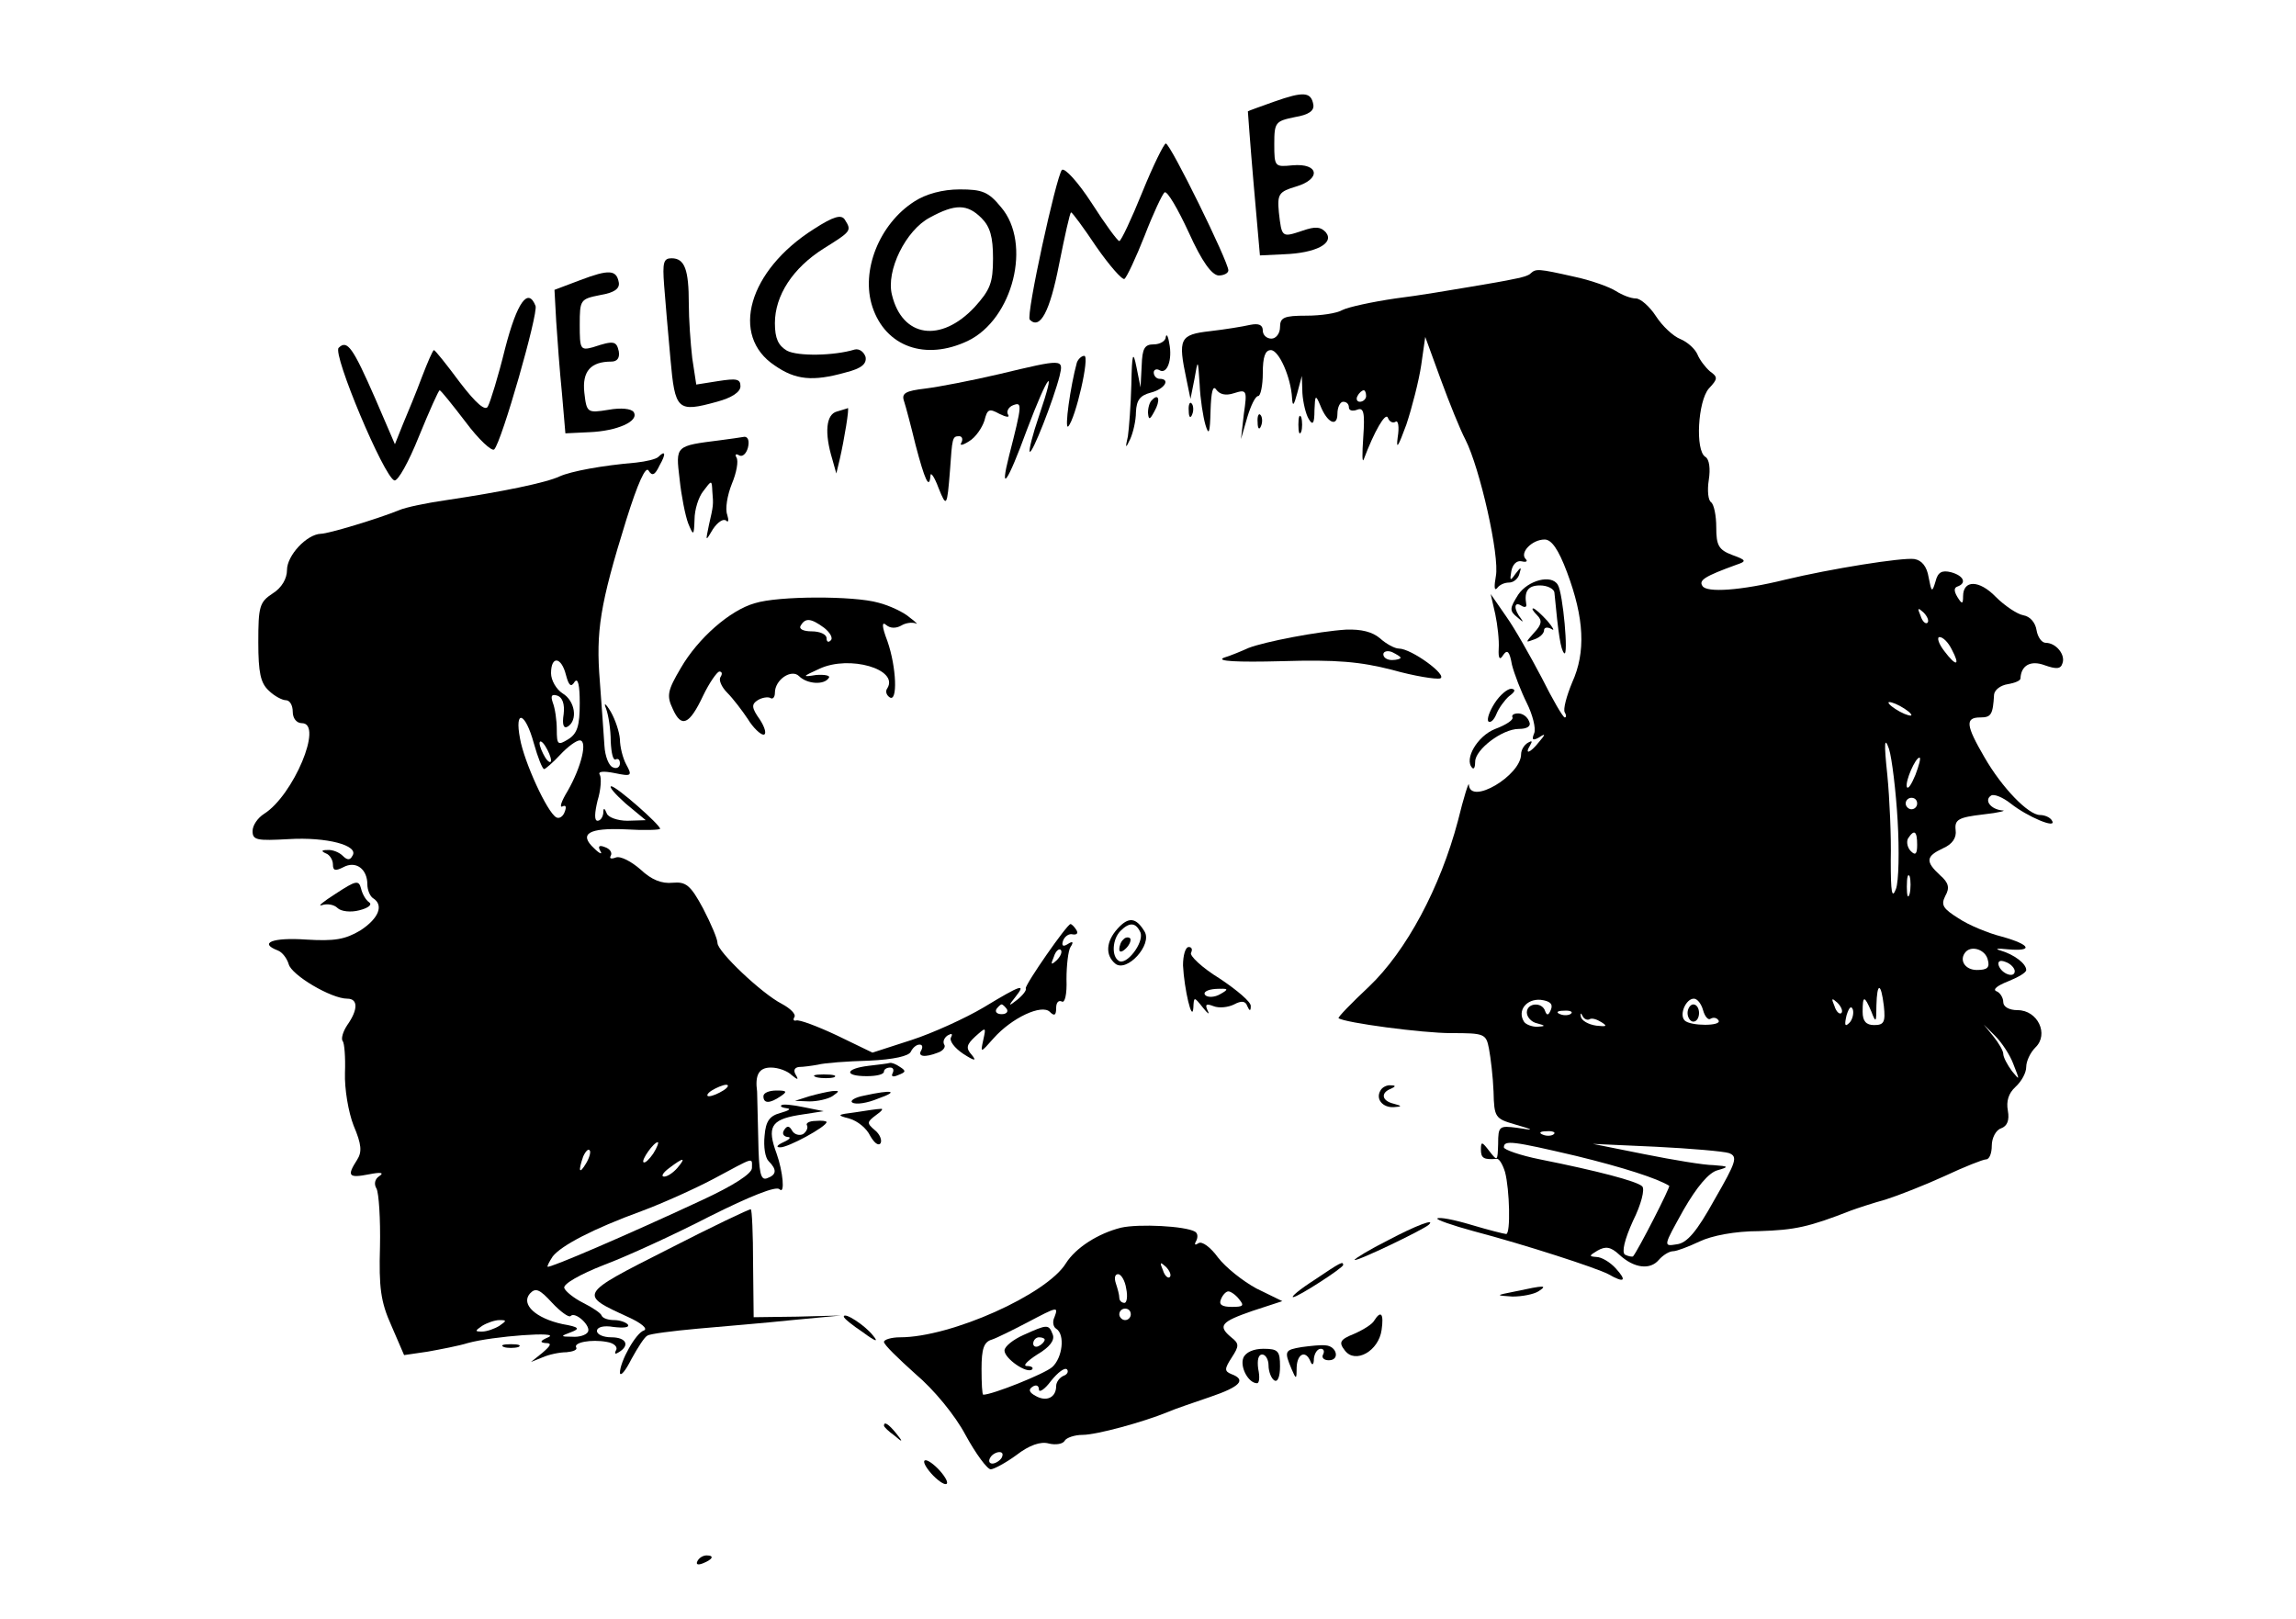 <?xml version="1.0" standalone="no"?>
<!DOCTYPE svg PUBLIC "-//W3C//DTD SVG 20010904//EN"
 "http://www.w3.org/TR/2001/REC-SVG-20010904/DTD/svg10.dtd">
<svg version="1.0" xmlns="http://www.w3.org/2000/svg"
 width="400pt" height="282pt" viewBox="0 0 400 282"
 preserveAspectRatio="xMidYMid meet">

<g transform="translate(0,282) scale(0.1,-0.1)"
fill="#000000" stroke="none">
<path d="M2220 2643 c-25 -9 -45 -16 -46 -17 0 0 4 -57 10 -126 l11 -125 42 2
c55 2 88 19 73 38 -9 10 -18 11 -41 3 -36 -12 -36 -12 -41 32 -3 32 0 36 30
45 44 13 40 41 -6 37 -31 -3 -32 -3 -32 37 0 38 2 40 36 47 24 4 34 11 32 22
-4 22 -17 23 -68 5z"/>
<path d="M1990 2485 c-19 -47 -37 -85 -40 -85 -3 0 -25 30 -48 66 -24 37 -47
62 -52 58 -10 -12 -63 -254 -56 -261 18 -18 35 14 51 96 10 50 19 91 21 91 2
0 22 -27 44 -60 23 -33 45 -58 49 -56 4 3 20 37 35 75 15 39 31 73 35 76 5 2
23 -29 42 -70 23 -51 40 -74 52 -75 9 0 17 4 17 9 0 15 -101 221 -109 221 -3
0 -22 -38 -41 -85z"/>
<path d="M1593 2469 c-61 -39 -94 -121 -73 -184 23 -69 92 -94 166 -59 79 38
112 170 58 233 -22 27 -33 31 -72 31 -30 0 -59 -8 -79 -21z m117 -29 c15 -15
20 -33 20 -70 0 -43 -5 -55 -32 -85 -59 -63 -126 -53 -144 21 -11 42 24 113
66 135 44 24 65 24 90 -1z"/>
<path d="M1418 2421 c-114 -72 -147 -186 -68 -238 36 -25 66 -28 123 -12 28 7
37 15 35 27 -3 9 -11 15 -19 13 -36 -11 -99 -12 -118 -2 -15 9 -21 21 -21 48
0 48 31 96 85 130 48 30 49 31 37 50 -6 10 -20 6 -54 -16z"/>
<path d="M1157 2323 c2 -27 7 -84 11 -128 8 -90 12 -94 81 -75 26 7 41 17 41
27 0 13 -7 14 -39 9 l-38 -6 -7 46 c-3 26 -6 68 -6 95 0 59 -7 79 -30 79 -14
0 -16 -7 -13 -47z"/>
<path d="M1011 2332 l-45 -17 3 -55 c2 -30 6 -86 10 -125 l6 -70 42 2 c48 2
87 19 77 35 -4 6 -22 8 -44 4 -37 -6 -38 -5 -42 30 -4 37 11 54 47 54 10 0 15
6 13 18 -4 18 -9 19 -45 7 -22 -6 -23 -3 -23 39 0 44 1 45 36 52 24 4 34 11
32 22 -4 22 -17 23 -67 4z"/>
<path d="M2667 2344 c-3 -4 -17 -8 -29 -10 -13 -3 -48 -9 -78 -14 -30 -5 -88
-15 -129 -20 -41 -6 -82 -15 -92 -20 -10 -6 -38 -10 -63 -10 -39 0 -46 -3 -46
-20 0 -11 -7 -20 -15 -20 -8 0 -15 6 -15 14 0 10 -7 13 -22 10 -13 -3 -44 -8
-70 -11 -53 -6 -56 -13 -41 -84 l7 -34 7 35 c6 35 6 35 9 -10 1 -25 6 -56 10
-70 6 -20 8 -15 9 25 1 32 4 45 10 36 6 -8 16 -11 31 -6 22 7 23 5 17 -36 l-5
-44 11 38 c6 20 14 37 19 37 4 0 8 18 8 40 0 28 4 40 14 40 14 0 35 -47 37
-84 1 -15 3 -13 9 9 l8 30 1 -30 c1 -16 6 -37 11 -45 7 -12 10 -8 10 15 1 27
2 28 10 9 12 -31 30 -39 30 -15 0 12 5 21 10 21 6 0 10 -4 10 -10 0 -5 6 -7
14 -4 12 5 14 -5 11 -48 -2 -29 -2 -46 1 -38 18 48 38 83 42 72 2 -6 8 -10 13
-7 5 4 7 -9 4 -27 -3 -23 1 -16 15 22 10 30 22 77 26 104 l7 49 27 -74 c15
-41 34 -88 43 -105 25 -49 60 -203 53 -238 -3 -17 -3 -26 2 -21 4 6 13 10 21
10 8 0 16 7 18 15 4 13 3 13 -7 0 -9 -13 -10 -12 -7 5 2 11 9 19 18 17 8 -2
11 0 7 4 -11 11 11 34 33 34 12 0 24 -17 39 -57 30 -80 33 -139 9 -192 -10
-24 -16 -47 -13 -52 3 -5 3 -9 0 -9 -3 0 -21 31 -40 69 -20 38 -47 86 -62 107
l-27 39 8 -35 c4 -19 7 -46 6 -60 -1 -18 2 -21 8 -11 7 10 11 6 15 -17 4 -16
16 -47 26 -67 10 -20 16 -44 13 -52 -5 -12 -3 -14 8 -8 12 8 12 6 0 -8 -15
-19 -26 -23 -15 -5 4 7 3 8 -4 4 -7 -4 -12 -13 -12 -20 0 -37 -89 -90 -91 -53
0 6 -9 -22 -19 -63 -31 -117 -90 -227 -155 -289 -31 -29 -55 -54 -53 -55 11
-8 146 -26 196 -26 58 0 61 -1 66 -27 3 -16 7 -49 8 -75 1 -45 3 -47 37 -57
35 -10 35 -11 4 -6 -31 4 -33 3 -33 -28 -1 -30 -1 -31 -15 -13 -13 17 -15 18
-15 3 0 -15 5 -18 28 -16 4 0 10 -10 14 -23 8 -30 10 -108 2 -108 -3 0 -31 7
-61 16 -30 9 -56 14 -59 11 -2 -2 26 -12 63 -22 91 -24 214 -64 235 -75 28
-16 33 -12 13 10 -10 11 -25 20 -34 20 -13 1 -13 2 2 11 14 8 23 7 38 -7 26
-24 54 -27 69 -9 7 8 18 15 25 15 6 0 27 8 46 17 21 10 61 18 104 18 62 2 86
7 160 36 11 4 38 13 60 19 22 7 68 25 103 41 34 16 67 29 72 29 6 0 10 11 10
24 0 13 7 27 16 30 11 4 15 14 12 31 -3 16 1 30 13 41 11 10 19 25 19 35 0 10
7 25 16 34 24 23 4 65 -31 65 -15 0 -25 6 -25 14 0 8 -6 17 -12 19 -7 3 2 10
20 17 17 7 32 15 32 20 0 11 -21 27 -45 34 -11 3 -5 4 13 2 45 -4 40 8 -10 22
-24 6 -58 20 -76 32 -27 17 -31 23 -23 39 8 14 6 23 -9 36 -26 24 -25 33 5 47
16 7 24 18 22 32 -2 18 5 22 48 27 28 3 42 7 33 7 -20 2 -32 18 -19 26 5 3 20
-3 34 -14 29 -23 81 -45 72 -30 -3 6 -13 10 -21 10 -20 0 -66 47 -97 101 -32
55 -34 69 -7 69 19 0 22 5 24 40 1 8 11 16 24 18 12 2 22 6 22 10 1 23 18 32
42 23 20 -7 28 -7 31 3 6 15 -11 36 -29 36 -7 0 -14 10 -16 22 -2 13 -11 24
-23 26 -11 2 -33 17 -48 32 -29 30 -57 30 -57 1 0 -14 -2 -14 -10 -1 -6 10 -6
16 0 18 17 6 11 19 -11 25 -16 4 -23 0 -27 -16 -6 -20 -7 -19 -12 7 -3 19 -12
30 -25 32 -21 3 -146 -17 -225 -36 -77 -19 -137 -23 -144 -11 -7 10 4 17 59
37 18 6 18 8 -7 17 -24 9 -28 17 -28 48 0 21 -4 40 -9 44 -5 3 -7 20 -4 39 3
19 1 36 -6 40 -18 11 -13 97 6 119 16 17 16 20 2 30 -8 7 -18 20 -22 30 -4 9
-17 21 -29 26 -13 5 -32 23 -43 40 -11 17 -27 31 -35 31 -9 0 -24 6 -35 13
-11 7 -44 19 -73 25 -62 14 -66 14 -75 6z m-287 -214 c0 -5 -5 -10 -11 -10 -5
0 -7 5 -4 10 3 6 8 10 11 10 2 0 4 -4 4 -10z m978 -395 c-3 -3 -9 2 -12 12 -6
14 -5 15 5 6 7 -7 10 -15 7 -18z m42 -46 c16 -30 8 -31 -13 -3 -10 13 -13 24
-8 24 6 0 15 -9 21 -21z m-70 -115 c0 -2 -9 0 -20 6 -11 6 -20 13 -20 16 0 2
9 0 20 -6 11 -6 20 -13 20 -16z m-24 -184 c3 -52 2 -106 -3 -119 -7 -18 -9 -6
-9 50 1 41 -2 108 -6 149 -6 56 -5 68 3 45 5 -16 12 -73 15 -125z m31 80 c-7
-17 -13 -26 -15 -21 -3 10 15 51 22 51 3 0 -1 -14 -7 -30z m3 -50 c0 -5 -4
-10 -10 -10 -5 0 -10 5 -10 10 0 6 5 10 10 10 6 0 10 -4 10 -10z m0 -72 c0
-16 -3 -19 -11 -11 -6 6 -8 16 -5 22 11 17 16 13 16 -11z m-13 -85 c-3 -10 -5
-4 -5 12 0 17 2 24 5 18 2 -7 2 -21 0 -30z m136 -115 c4 -14 -1 -18 -19 -18
-21 0 -32 18 -19 32 11 11 34 3 38 -14z m47 -20 c0 -13 -23 -5 -28 10 -2 7 2
10 12 6 9 -3 16 -11 16 -16z m-228 -61 c3 -28 0 -33 -17 -33 -14 0 -20 7 -20
23 0 29 3 29 15 1 8 -21 9 -20 9 10 1 41 8 41 13 -1z m-580 -6 c-4 -10 -7 -11
-10 -3 -5 17 -32 15 -32 -2 0 -8 8 -17 18 -19 15 -4 15 -5 0 -6 -9 0 -20 4
-23 9 -12 19 4 40 29 38 16 -2 22 -7 18 -17z m265 -1 c3 -11 9 -18 13 -15 5 3
11 2 14 -3 6 -10 -49 -10 -59 0 -10 10 2 38 16 38 6 0 13 -9 16 -20z m241 -5
c-3 -3 -9 2 -12 12 -6 14 -5 15 5 6 7 -7 10 -15 7 -18z m14 -17 c-8 -8 -9 -4
-5 13 4 13 8 18 11 10 2 -7 -1 -18 -6 -23z m-485 16 c-3 -3 -12 -4 -19 -1 -8
3 -5 6 6 6 11 1 17 -2 13 -5z m32 -10 c4 3 13 0 21 -5 11 -7 9 -8 -9 -6 -14 2
-26 9 -27 16 -1 6 0 7 3 1 2 -5 8 -8 12 -6z m739 -79 c11 -28 11 -28 -3 -11
-8 11 -15 24 -15 30 0 5 -8 19 -17 30 l-17 21 20 -20 c11 -11 26 -33 32 -50z
m-801 -121 c-3 -3 -12 -4 -19 -1 -8 3 -5 6 6 6 11 1 17 -2 13 -5z m39 -38 c82
-20 141 -39 162 -52 3 -1 -55 -114 -63 -123 -2 -1 -8 0 -14 3 -6 4 -1 26 14
59 14 28 21 55 16 60 -9 9 -78 27 -178 47 -35 7 -63 17 -63 21 0 13 15 11 126
-15z m266 5 c16 -6 13 -15 -25 -81 -31 -56 -48 -76 -66 -78 -24 -4 -23 -3 12
60 23 40 44 65 59 69 21 6 20 7 -7 9 -16 0 -70 9 -120 19 l-90 18 110 -5 c61
-3 118 -8 127 -11z"/>
<path d="M2940 1055 c0 -8 5 -15 10 -15 6 0 10 7 10 15 0 8 -4 15 -10 15 -5 0
-10 -7 -10 -15z"/>
<path d="M880 2213 c-12 -49 -26 -94 -30 -101 -4 -9 -20 4 -49 42 -23 31 -43
56 -45 56 -2 0 -11 -21 -21 -47 -10 -27 -25 -63 -33 -82 l-14 -35 -34 79 c-39
89 -49 104 -64 89 -11 -11 79 -225 97 -231 6 -2 25 32 43 77 18 44 34 80 36
80 2 0 22 -25 45 -55 23 -31 46 -52 50 -48 13 13 77 237 72 250 -13 33 -32 7
-53 -74z"/>
<path d="M2031 2233 c0 -7 -10 -13 -21 -13 -16 0 -20 -7 -21 -37 l-2 -38 -7
35 c-6 30 -8 25 -9 -30 -1 -36 -4 -76 -6 -90 -5 -22 -4 -22 4 -5 5 11 10 32
10 47 1 21 7 29 26 34 24 6 35 24 15 24 -5 0 -10 5 -10 11 0 5 5 7 10 4 13 -8
23 18 17 47 -2 13 -5 17 -6 11z"/>
<path d="M1876 2188 c-11 -40 -22 -117 -15 -111 13 14 38 123 28 123 -5 0 -11
-6 -13 -12z"/>
<path d="M1740 2168 c-47 -11 -104 -22 -128 -25 -34 -4 -42 -8 -37 -22 3 -9
12 -43 20 -76 16 -61 24 -79 26 -54 0 8 7 -2 14 -21 14 -35 15 -33 20 30 4 57
4 60 16 60 5 0 7 -5 4 -11 -4 -6 2 -5 13 2 12 7 23 24 27 36 5 20 8 22 26 12
12 -6 19 -7 15 -1 -3 5 1 13 9 16 16 6 16 2 -7 -88 -17 -67 -3 -48 31 45 37
98 53 118 21 24 -11 -32 -18 -60 -16 -62 4 -5 41 89 52 132 7 30 7 30 -106 3z"/>
<path d="M2007 2123 c-4 -3 -7 -13 -7 -22 1 -13 3 -13 11 2 11 19 8 33 -4 20z"/>
<path d="M2071 2104 c0 -11 3 -14 6 -6 3 7 2 16 -1 19 -3 4 -6 -2 -5 -13z"/>
<path d="M1458 2103 c-19 -5 -22 -37 -8 -83 l7 -25 6 25 c8 35 17 90 14 89 -1
-1 -10 -3 -19 -6z"/>
<path d="M2191 2084 c0 -11 3 -14 6 -6 3 7 2 16 -1 19 -3 4 -6 -2 -5 -13z"/>
<path d="M2262 2080 c0 -14 2 -19 5 -12 2 6 2 18 0 25 -3 6 -5 1 -5 -13z"/>
<path d="M1255 2053 c-79 -10 -78 -9 -71 -68 3 -29 10 -64 15 -77 9 -22 10
-22 11 7 0 17 7 39 15 49 15 20 15 20 16 0 2 -24 2 -24 -6 -59 -6 -29 -6 -29
7 -7 8 12 18 19 23 15 4 -4 5 0 2 10 -4 10 0 34 8 54 8 19 12 40 8 46 -3 5 -1
7 4 4 6 -4 13 2 16 13 3 12 0 19 -6 19 -7 -1 -25 -4 -42 -6z"/>
<path d="M1147 2024 c-4 -4 -21 -8 -39 -10 -59 -5 -113 -15 -133 -24 -23 -11
-101 -27 -195 -41 -36 -5 -74 -13 -85 -18 -37 -15 -123 -41 -136 -41 -25 -1
-59 -38 -59 -63 0 -15 -9 -31 -25 -41 -23 -15 -25 -23 -25 -85 0 -53 4 -71 18
-84 10 -10 24 -17 30 -17 7 0 12 -9 12 -20 0 -12 7 -20 16 -20 38 0 -15 -126
-66 -158 -11 -7 -20 -20 -20 -30 0 -16 8 -17 63 -14 66 4 123 -11 111 -29 -4
-8 -9 -8 -17 0 -6 6 -18 11 -27 10 -10 0 -11 -2 -2 -6 6 -2 12 -11 12 -19 0
-11 4 -12 18 -5 22 12 42 -3 42 -30 0 -10 5 -21 10 -24 19 -12 10 -35 -22 -56
-27 -16 -45 -19 -95 -16 -58 4 -83 -6 -49 -19 8 -3 16 -14 19 -24 5 -19 74
-60 102 -60 19 0 19 -19 0 -46 -8 -12 -11 -24 -8 -28 3 -3 5 -28 4 -55 -1 -28
6 -69 15 -92 14 -33 15 -46 6 -60 -18 -28 -15 -32 21 -25 20 4 27 3 18 -3 -8
-5 -10 -14 -5 -22 4 -8 7 -53 6 -101 -2 -71 1 -96 20 -138 l22 -51 41 6 c22 4
54 10 70 15 43 12 165 21 140 10 -14 -6 -15 -9 -5 -10 12 0 10 -4 -5 -17 l-20
-16 20 8 c11 5 30 9 42 9 11 1 19 4 17 8 -6 9 26 15 53 10 13 -2 20 -9 16 -15
-3 -6 -1 -7 5 -3 20 12 13 26 -13 26 -14 0 -25 5 -25 11 0 7 12 10 29 7 17 -2
28 -1 25 4 -3 4 -14 8 -24 8 -10 0 -20 3 -22 8 -1 4 -16 14 -32 22 -16 8 -31
20 -33 26 -2 7 28 24 69 40 40 15 123 53 185 85 70 35 115 53 121 47 10 -10 6
31 -5 62 -17 46 -10 59 37 67 l45 7 -35 7 c-19 4 -37 6 -39 3 -2 -2 2 -4 10
-5 8 -1 3 -4 -11 -8 -19 -5 -26 -14 -28 -40 -2 -19 1 -38 7 -44 15 -15 14 -24
-3 -30 -11 -4 -14 10 -15 69 -1 42 -2 78 -2 82 -4 29 3 42 24 42 13 0 29 -6
36 -13 11 -9 13 -9 7 1 -4 7 -2 12 6 13 7 0 22 2 33 4 11 3 51 6 89 7 43 2 70
8 73 16 3 6 9 12 15 12 5 0 6 -4 3 -10 -7 -11 6 -13 29 -4 9 3 14 10 11 14 -3
5 0 12 6 16 7 4 9 3 6 -3 -4 -6 6 -19 21 -29 20 -13 24 -13 15 -2 -11 12 -9
18 6 32 19 17 19 17 14 -6 -5 -23 -5 -23 18 3 32 36 84 60 98 46 8 -8 11 -6
11 7 0 9 4 14 10 11 5 -3 9 12 8 39 0 24 3 50 7 56 6 9 4 11 -5 5 -8 -5 -11
-3 -8 6 3 8 11 13 17 11 7 -1 10 2 6 8 -3 5 -8 10 -10 10 -6 0 -79 -105 -78
-112 2 -3 -5 -12 -15 -20 -15 -12 -16 -11 -3 5 19 24 11 22 -55 -18 -32 -19
-89 -45 -126 -57 l-68 -22 -62 30 c-34 16 -66 28 -71 26 -4 -1 -6 1 -3 6 3 5
-7 15 -22 23 -35 18 -112 91 -112 106 0 7 -11 33 -25 60 -22 41 -30 47 -53 45
-19 -2 -37 5 -56 23 -16 14 -35 24 -43 21 -8 -3 -12 -2 -9 3 3 5 -1 12 -10 15
-10 4 -13 2 -8 -7 4 -6 -1 -5 -11 5 -27 25 -10 36 55 33 33 -2 60 -1 60 1 0 7
-76 74 -85 74 -5 0 6 -13 25 -30 l35 -29 -32 -1 c-17 0 -34 6 -36 13 -4 10 -6
10 -6 0 -1 -7 -5 -13 -10 -13 -6 0 -5 14 0 35 6 19 7 40 4 45 -4 6 6 7 26 3
29 -6 31 -5 20 15 -6 11 -11 31 -11 44 -1 13 -8 34 -16 48 -9 15 -13 17 -8 5
4 -11 8 -36 8 -57 1 -20 4 -34 9 -31 4 2 7 -1 7 -7 0 -7 -6 -10 -12 -7 -7 2
-14 19 -15 38 -1 19 -5 69 -8 112 -7 87 0 133 46 281 20 64 34 95 39 86 6 -10
11 -8 19 9 12 21 10 27 -2 15z m-161 -380 c5 -19 9 -22 15 -12 6 8 9 -6 9 -37
0 -39 -4 -53 -20 -63 -18 -11 -20 -10 -20 17 0 16 -3 37 -7 47 -4 12 -2 15 8
12 9 -3 13 -15 11 -32 -3 -19 0 -26 7 -22 18 11 13 45 -9 58 -11 7 -20 23 -20
35 0 31 18 29 26 -3z m-56 -119 c7 -25 15 -45 18 -45 2 0 15 11 28 25 13 14
28 25 34 25 14 0 3 -46 -21 -88 -11 -18 -15 -30 -9 -27 6 3 7 -1 4 -9 -3 -9
-10 -13 -15 -10 -16 9 -56 97 -63 137 -10 52 9 47 24 -8z m30 -30 c0 -5 -5 -3
-10 5 -5 8 -10 20 -10 25 0 6 5 3 10 -5 5 -8 10 -19 10 -25z m881 -348 c-10
-9 -11 -8 -5 6 3 10 9 15 12 12 3 -3 0 -11 -7 -18z m-87 -85 c3 -5 -1 -9 -9
-9 -8 0 -12 4 -9 9 3 4 7 8 9 8 2 0 6 -4 9 -8z m-494 -142 c-8 -5 -19 -10 -25
-10 -5 0 -3 5 5 10 8 5 20 10 25 10 6 0 3 -5 -5 -10z m-122 -110 c-7 -10 -14
-17 -17 -15 -4 4 18 35 25 35 2 0 -1 -9 -8 -20z m-117 -17 c-12 -20 -14 -14
-5 12 4 9 9 14 11 11 3 -2 0 -13 -6 -23z m159 -8 c-7 -8 -17 -15 -23 -15 -6 0
-2 7 9 15 25 19 30 19 14 0z m130 0 c0 -10 -33 -31 -87 -56 -131 -61 -266
-119 -269 -116 -1 1 3 9 9 18 15 19 70 48 155 79 35 13 91 38 125 56 73 39 67
38 67 19z m-316 -258 c8 9 37 -18 30 -28 -3 -5 -15 -9 -27 -8 -21 0 -21 1 -2
8 16 6 14 9 -15 14 -46 10 -73 34 -57 53 10 11 17 8 39 -16 14 -15 29 -26 32
-23z m-124 -17 c-8 -5 -22 -10 -30 -10 -13 0 -13 1 0 10 8 5 22 10 30 10 13 0
13 -1 0 -10z"/>
<path d="M2645 1784 c-15 -24 -16 -28 -1 -40 9 -8 11 -9 6 -2 -13 16 -13 31 0
23 6 -4 10 -3 9 2 -4 23 3 33 24 33 13 0 24 -6 25 -12 7 -74 11 -100 17 -106
8 -8 -2 105 -11 119 -11 19 -52 8 -69 -17z"/>
<path d="M1315 1769 c-43 -12 -99 -61 -129 -113 -23 -39 -25 -48 -14 -71 15
-34 29 -28 53 23 11 23 24 41 28 42 5 0 6 -4 2 -10 -3 -5 2 -17 12 -27 10 -10
26 -31 36 -46 9 -15 22 -27 27 -27 6 0 3 12 -6 26 -15 21 -15 27 -4 34 8 5 18
6 22 4 4 -3 8 1 8 9 0 23 29 42 42 29 14 -14 44 -16 52 -3 3 4 -7 6 -22 5 -25
-4 -25 -3 6 11 52 24 138 -1 118 -34 -4 -5 -2 -12 4 -16 14 -9 12 52 -4 98
-10 26 -10 35 -2 28 7 -6 17 -6 26 -1 8 5 19 6 25 4 5 -3 1 2 -10 10 -10 9
-35 21 -55 26 -42 12 -174 12 -215 -1z m121 -43 c10 -8 16 -18 11 -22 -4 -4
-7 -2 -7 4 0 7 -12 12 -26 12 -14 0 -23 4 -19 10 8 14 18 13 41 -4z"/>
<path d="M2678 1748 c9 -9 8 -16 -5 -30 -16 -18 -16 -18 0 -12 9 3 17 10 17
16 0 5 6 6 13 2 6 -4 3 2 -7 14 -11 12 -22 22 -25 22 -3 0 0 -5 7 -12z"/>
<path d="M2345 1723 c-48 -3 -142 -21 -170 -32 -11 -5 -30 -13 -43 -17 -14 -6
23 -8 100 -6 97 3 138 -1 193 -15 39 -11 77 -17 84 -15 14 5 -50 52 -72 52 -7
0 -22 8 -33 18 -13 11 -32 16 -59 15z m95 -49 c0 -2 -7 -4 -15 -4 -8 0 -15 4
-15 10 0 5 7 7 15 4 8 -4 15 -8 15 -10z"/>
<path d="M2604 1595 c-9 -14 -14 -28 -11 -32 4 -3 10 3 14 13 4 10 14 24 22
31 11 8 12 12 4 13 -7 0 -20 -11 -29 -25z"/>
<path d="M2635 1570 c2 -4 -11 -13 -30 -20 -31 -12 -55 -53 -40 -68 3 -3 5 2
5 11 0 21 47 57 76 57 15 0 22 5 18 13 -3 8 -11 14 -19 14 -8 0 -12 -3 -10 -7z"/>
<path d="M585 1263 c-22 -14 -33 -23 -24 -20 9 3 21 1 27 -5 6 -6 23 -8 38 -4
16 4 23 10 17 14 -6 4 -12 15 -14 24 -4 15 -9 14 -44 -9z"/>
<path d="M1947 1202 c-20 -22 -22 -46 -4 -61 20 -16 65 33 51 56 -15 25 -28
26 -47 5z m40 -7 c6 -18 -25 -58 -38 -49 -13 8 -11 38 3 52 16 16 27 15 35 -3z"/>
<path d="M1957 1183 c-4 -3 -7 -11 -7 -17 0 -6 5 -5 12 2 6 6 9 14 7 17 -3 3
-9 2 -12 -2z"/>
<path d="M2061 1138 c2 -41 16 -101 18 -74 1 20 1 20 17 0 8 -10 12 -13 8 -5
-5 11 -3 13 10 8 10 -4 26 -2 36 3 13 7 20 6 23 -3 4 -9 6 -9 6 0 1 7 -24 28
-54 48 -31 19 -53 40 -50 45 3 6 1 10 -4 10 -6 0 -10 -15 -10 -32z m65 -50
c-10 -6 -22 -6 -26 -2 -5 5 3 10 18 11 22 1 24 0 8 -9z"/>
<path d="M1513 963 c-41 -5 -43 -18 -3 -18 17 0 30 3 30 8 0 4 5 7 11 7 5 0 7
-4 4 -10 -3 -6 1 -7 10 -3 13 5 14 7 3 14 -7 5 -15 8 -18 7 -3 -1 -20 -3 -37
-5z"/>
<path d="M1423 943 c9 -2 23 -2 30 0 6 3 -1 5 -18 5 -16 0 -22 -2 -12 -5z"/>
<path d="M2405 920 c-9 -15 4 -30 23 -29 15 1 15 2 0 6 -21 5 -23 19 -5 26 9
4 9 6 0 6 -6 1 -15 -3 -18 -9z"/>
<path d="M1330 910 c0 -13 11 -13 30 0 12 8 11 10 -7 10 -13 0 -23 -4 -23 -10z"/>
<path d="M1410 910 l-25 -8 25 -1 c14 0 32 4 40 9 13 9 13 10 0 9 -8 -1 -26
-5 -40 -9z"/>
<path d="M1505 911 c-16 -3 -25 -9 -20 -12 6 -4 26 -1 45 7 37 13 25 16 -25 5z"/>
<path d="M1490 882 c-32 -4 -33 -5 -10 -11 14 -4 30 -17 36 -30 7 -12 14 -18
18 -13 3 5 -1 16 -10 23 -14 12 -14 14 2 26 10 7 14 12 8 11 -5 0 -25 -3 -44
-6z"/>
<path d="M1406 859 c2 -4 -1 -11 -7 -15 -6 -3 -15 -1 -19 6 -5 9 -9 9 -14 1
-4 -6 -1 -11 6 -12 7 0 4 -4 -7 -9 -11 -5 -14 -9 -6 -9 13 -1 81 36 81 44 0 2
-9 3 -19 2 -11 0 -18 -4 -15 -8z"/>
<path d="M1163 643 c-156 -79 -155 -78 -68 -118 22 -10 34 -20 27 -23 -14 -4
-42 -54 -42 -74 1 -7 10 4 20 24 11 20 23 39 28 41 4 3 43 8 87 12 44 4 118
10 165 15 l85 8 -76 -2 -76 -1 -1 93 c0 52 -2 95 -4 95 -2 1 -67 -30 -145 -70z"/>
<path d="M1953 681 c-40 -10 -79 -35 -96 -62 -33 -54 -200 -129 -289 -129 -15
0 -28 -4 -28 -8 0 -5 25 -29 55 -56 32 -27 69 -72 87 -106 18 -33 38 -60 44
-60 5 0 26 11 45 25 22 17 42 24 56 20 12 -3 25 -1 28 5 3 5 17 10 31 10 24 0
105 22 149 40 11 5 44 16 73 26 53 18 64 30 37 40 -12 5 -12 9 1 29 13 20 13
24 -1 35 -24 20 -18 27 37 46 l52 17 -45 22 c-24 13 -54 37 -67 54 -13 18 -28
29 -34 25 -6 -4 -8 -3 -4 4 3 6 3 13 -2 16 -17 10 -98 14 -129 7z m85 -86 c-3
-3 -9 2 -12 12 -6 14 -5 15 5 6 7 -7 10 -15 7 -18z m-76 -20 c3 -14 1 -25 -3
-25 -5 0 -9 4 -9 9 0 5 -3 16 -6 25 -3 9 -2 16 4 16 5 0 12 -11 14 -25z m197
-19 c9 -11 7 -13 -13 -13 -17 0 -23 4 -19 13 3 8 9 14 13 14 4 0 13 -6 19 -14z
m-322 -31 c-4 -8 -2 -17 3 -20 16 -10 11 -51 -7 -67 -14 -12 -104 -48 -120
-48 -2 0 -3 20 -3 45 0 35 4 47 18 51 9 3 37 17 62 30 53 28 54 28 47 9z m133
5 c0 -5 -4 -10 -10 -10 -5 0 -10 5 -10 10 0 6 5 10 10 10 6 0 10 -4 10 -10z
m-117 -107 c-7 -3 -13 -11 -13 -18 0 -20 -17 -28 -36 -17 -11 6 -13 11 -5 16
6 4 11 2 11 -5 0 -6 10 0 21 15 12 15 24 24 28 20 3 -4 0 -9 -6 -11z m-108
-143 c-3 -5 -11 -10 -16 -10 -6 0 -7 5 -4 10 3 6 11 10 16 10 6 0 7 -4 4 -10z"/>
<path d="M1783 494 c-18 -8 -33 -20 -33 -27 0 -14 39 -41 48 -33 3 3 -1 6 -9
6 -8 0 1 9 18 20 22 13 31 25 27 35 -7 18 -9 18 -51 -1z m37 -8 c0 -3 -4 -8
-10 -11 -5 -3 -10 -1 -10 4 0 6 5 11 10 11 6 0 10 -2 10 -4z"/>
<path d="M2418 659 c-32 -16 -58 -32 -58 -34 0 -5 119 52 129 61 13 12 -22 -1
-71 -27z"/>
<path d="M2290 590 c-25 -16 -42 -30 -37 -30 8 0 87 51 87 56 0 7 -4 5 -50
-26z"/>
<path d="M2640 570 c-35 -7 -35 -7 -5 -9 17 0 37 4 45 9 17 11 11 11 -40 0z"/>
<path d="M1470 526 c0 -3 15 -15 33 -27 23 -17 28 -18 18 -6 -14 18 -51 42
-51 33z"/>
<path d="M2394 519 c-3 -6 -19 -16 -35 -23 -25 -10 -27 -15 -16 -29 18 -24 59
-1 64 36 4 28 -1 35 -13 16z"/>
<path d="M878 473 c6 -2 18 -2 25 0 6 3 1 5 -13 5 -14 0 -19 -2 -12 -5z"/>
<path d="M2268 473 c-30 -5 -31 -7 -18 -38 8 -19 9 -19 9 3 1 24 16 30 24 10
3 -8 6 -6 6 5 1 9 6 17 12 17 5 0 7 -4 4 -10 -3 -5 1 -10 10 -10 20 0 14 25
-6 26 -8 1 -26 -1 -41 -3z"/>
<path d="M2166 454 c-6 -16 9 -44 24 -44 4 0 5 11 2 25 -2 15 0 25 7 25 6 0
11 -9 11 -19 0 -11 5 -23 10 -26 6 -4 10 7 10 24 0 27 -3 31 -29 31 -17 0 -31
-6 -35 -16z"/>
<path d="M1540 336 c0 -2 8 -10 18 -17 15 -13 16 -12 3 4 -13 16 -21 21 -21
13z"/>
<path d="M1610 273 c0 -5 9 -18 20 -28 11 -10 20 -14 20 -8 0 5 -9 18 -20 28
-11 10 -20 14 -20 8z"/>
<path d="M1215 100 c-3 -6 1 -7 9 -4 18 7 21 14 7 14 -6 0 -13 -4 -16 -10z"/>
</g>
</svg>

